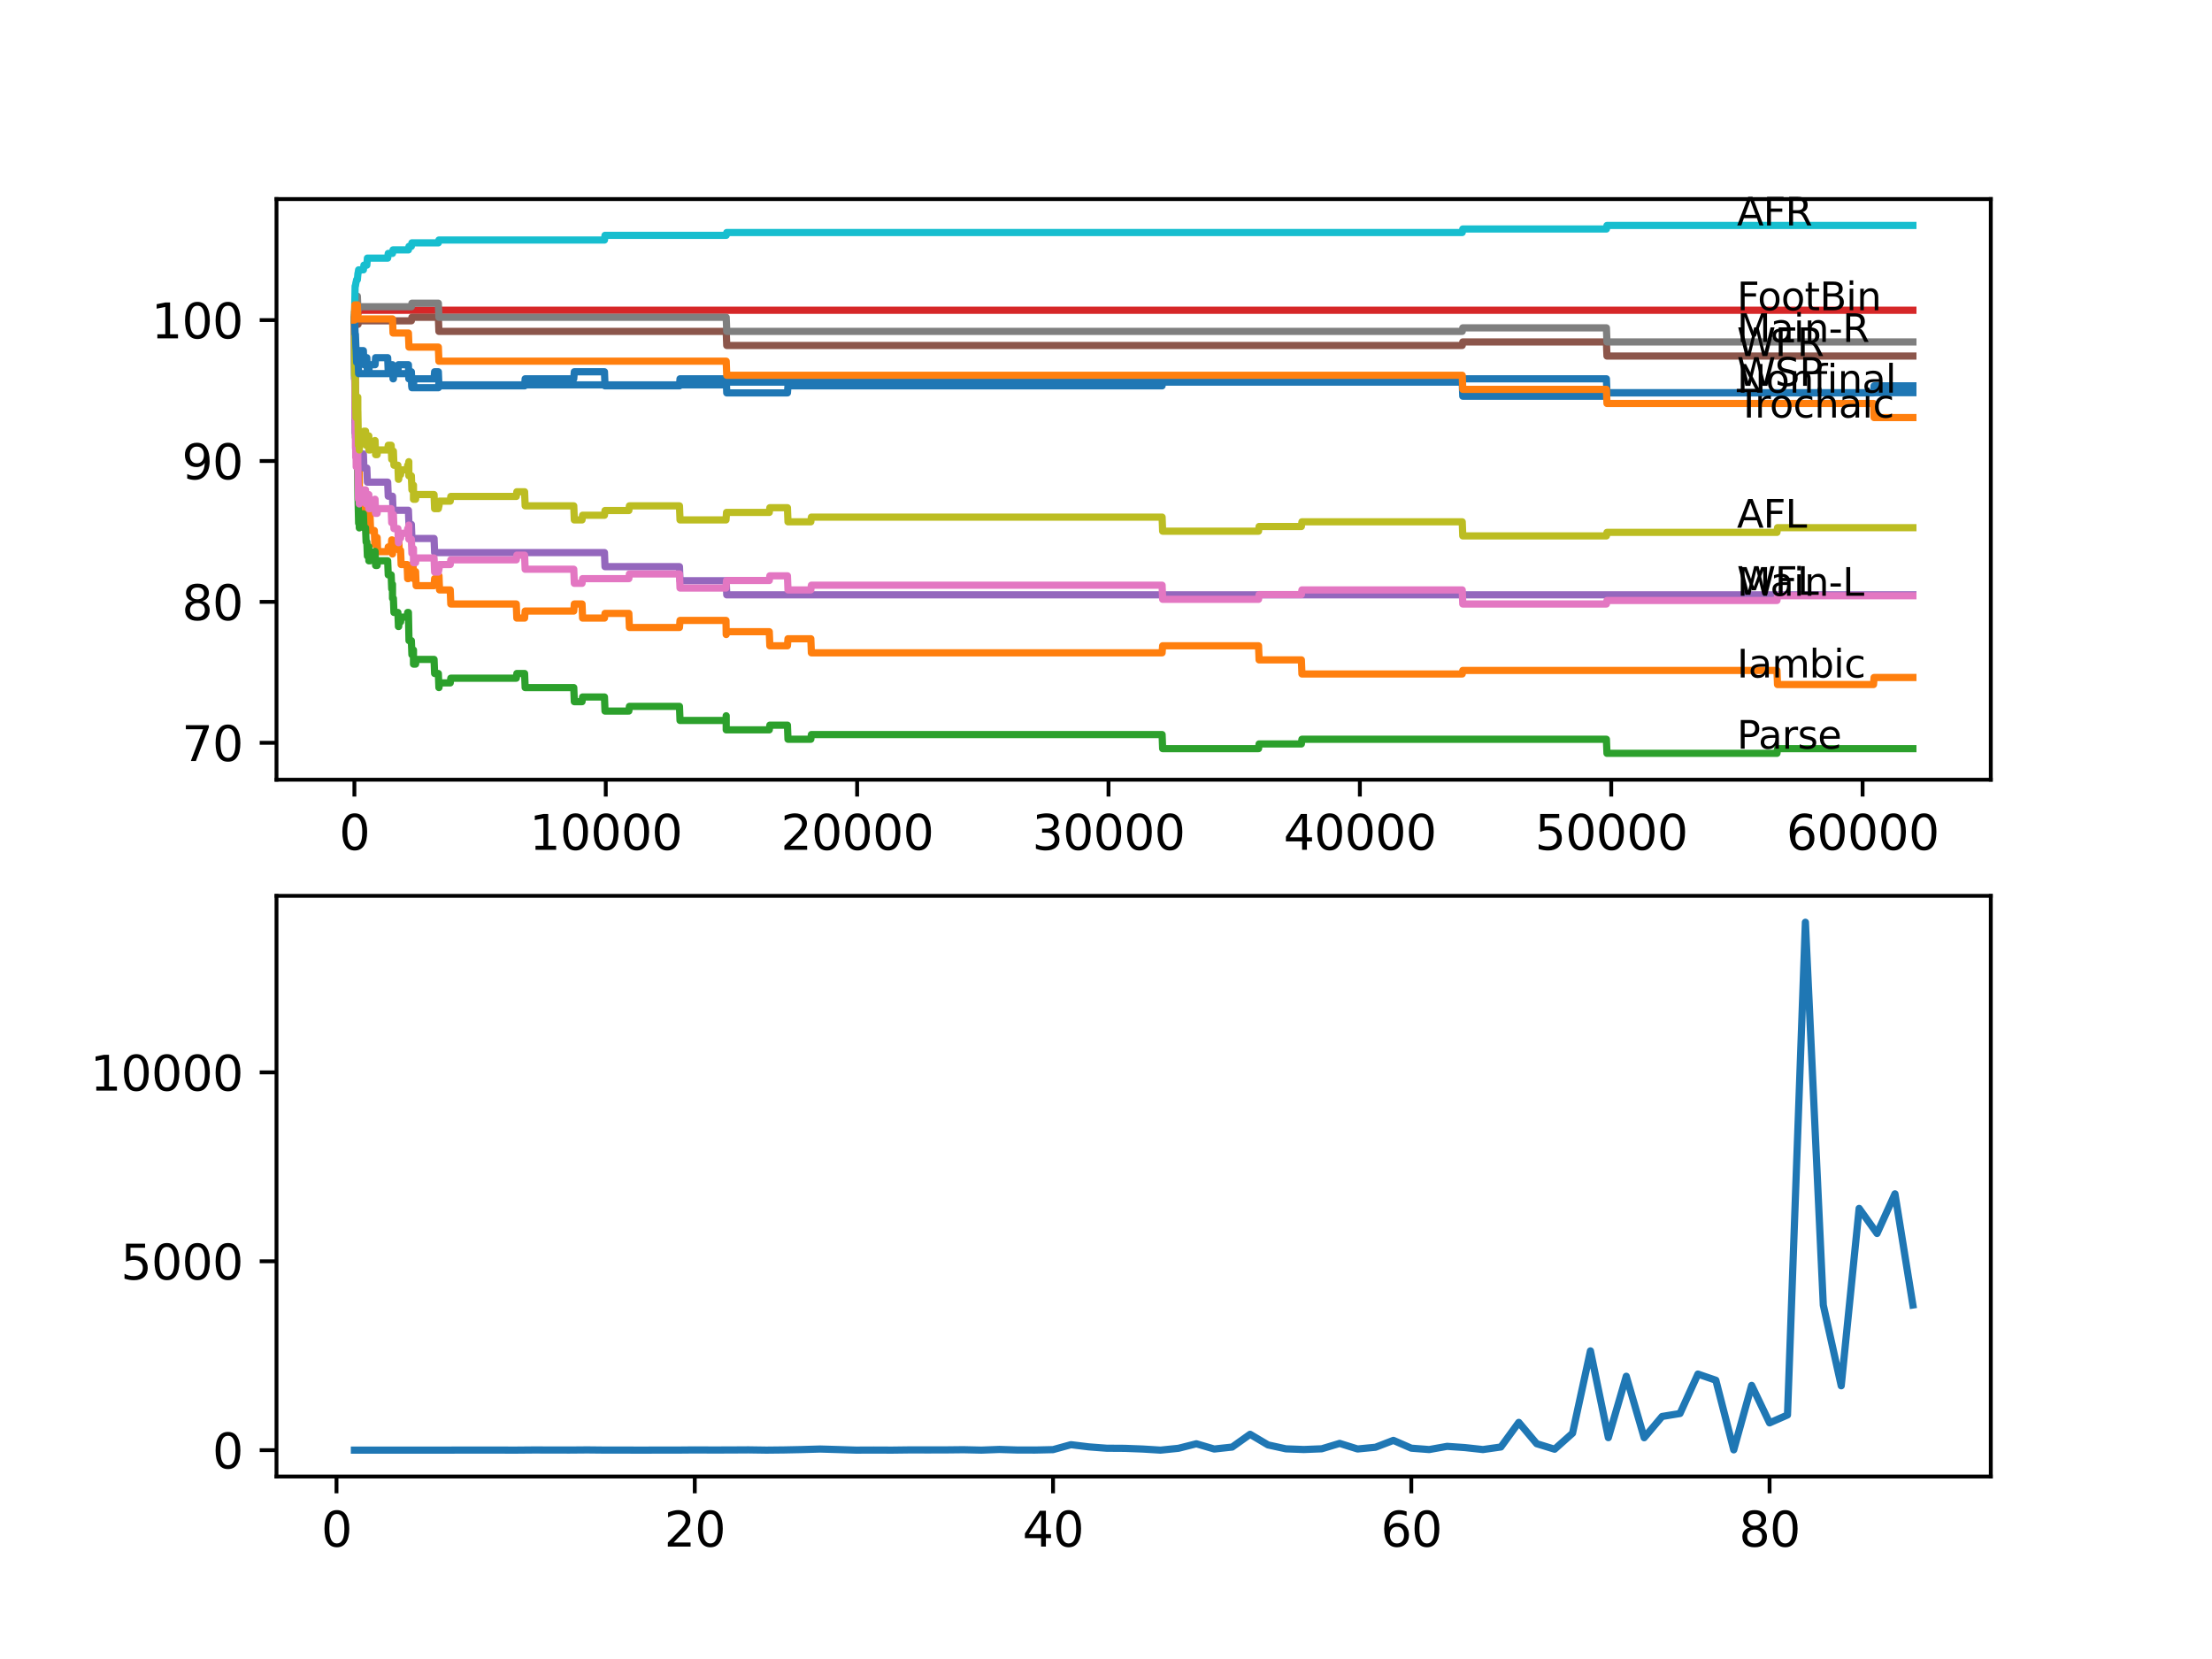 <?xml version="1.0" encoding="utf-8" standalone="no"?>
<!DOCTYPE svg PUBLIC "-//W3C//DTD SVG 1.1//EN"
  "http://www.w3.org/Graphics/SVG/1.1/DTD/svg11.dtd">
<svg xmlns:xlink="http://www.w3.org/1999/xlink" width="460.8pt" height="345.6pt" viewBox="0 0 460.8 345.6" xmlns="http://www.w3.org/2000/svg" version="1.1">
 <defs>
  <style type="text/css">*{stroke-linejoin: round; stroke-linecap: butt}</style>
 </defs>
 <g id="figure_1">
  <g id="patch_1">
   <path d="M 0 345.6 
L 460.8 345.6 
L 460.8 0 
L 0 0 
z
" style="fill: #ffffff"/>
  </g>
  <g id="axes_1">
   <g id="patch_2">
    <path d="M 57.6 162.432 
L 414.72 162.432 
L 414.72 41.472 
L 57.6 41.472 
z
" style="fill: #ffffff"/>
   </g>
   <g id="matplotlib.axis_1">
    <g id="xtick_1">
     <g id="line2d_1">
      <defs>
       <path id="m20e27824f5" d="M 0 0 
L 0 3.5 
" style="stroke: #000000; stroke-width: 0.8"/>
      </defs>
      <g>
       <use xlink:href="#m20e27824f5" x="73.827" y="162.432" style="stroke: #000000; stroke-width: 0.8"/>
      </g>
     </g>
     <g id="text_1">
      <!-- 0 -->
      <g transform="translate(70.646 177.03)scale(0.1 -0.1)">
       <defs>
        <path id="DejaVuSans-30" d="M 2034 4250 
Q 1547 4250 1301 3770 
Q 1056 3291 1056 2328 
Q 1056 1369 1301 889 
Q 1547 409 2034 409 
Q 2525 409 2770 889 
Q 3016 1369 3016 2328 
Q 3016 3291 2770 3770 
Q 2525 4250 2034 4250 
z
M 2034 4750 
Q 2819 4750 3233 4129 
Q 3647 3509 3647 2328 
Q 3647 1150 3233 529 
Q 2819 -91 2034 -91 
Q 1250 -91 836 529 
Q 422 1150 422 2328 
Q 422 3509 836 4129 
Q 1250 4750 2034 4750 
z
" transform="scale(0.016)"/>
       </defs>
       <use xlink:href="#DejaVuSans-30"/>
      </g>
     </g>
    </g>
    <g id="xtick_2">
     <g id="line2d_2">
      <g>
       <use xlink:href="#m20e27824f5" x="126.192" y="162.432" style="stroke: #000000; stroke-width: 0.8"/>
      </g>
     </g>
     <g id="text_2">
      <!-- 10000 -->
      <g transform="translate(110.286 177.03)scale(0.1 -0.1)">
       <defs>
        <path id="DejaVuSans-31" d="M 794 531 
L 1825 531 
L 1825 4091 
L 703 3866 
L 703 4441 
L 1819 4666 
L 2450 4666 
L 2450 531 
L 3481 531 
L 3481 0 
L 794 0 
L 794 531 
z
" transform="scale(0.016)"/>
       </defs>
       <use xlink:href="#DejaVuSans-31"/>
       <use xlink:href="#DejaVuSans-30" x="63.623"/>
       <use xlink:href="#DejaVuSans-30" x="127.246"/>
       <use xlink:href="#DejaVuSans-30" x="190.869"/>
       <use xlink:href="#DejaVuSans-30" x="254.492"/>
      </g>
     </g>
    </g>
    <g id="xtick_3">
     <g id="line2d_3">
      <g>
       <use xlink:href="#m20e27824f5" x="178.556" y="162.432" style="stroke: #000000; stroke-width: 0.8"/>
      </g>
     </g>
     <g id="text_3">
      <!-- 20000 -->
      <g transform="translate(162.65 177.03)scale(0.1 -0.1)">
       <defs>
        <path id="DejaVuSans-32" d="M 1228 531 
L 3431 531 
L 3431 0 
L 469 0 
L 469 531 
Q 828 903 1448 1529 
Q 2069 2156 2228 2338 
Q 2531 2678 2651 2914 
Q 2772 3150 2772 3378 
Q 2772 3750 2511 3984 
Q 2250 4219 1831 4219 
Q 1534 4219 1204 4116 
Q 875 4013 500 3803 
L 500 4441 
Q 881 4594 1212 4672 
Q 1544 4750 1819 4750 
Q 2544 4750 2975 4387 
Q 3406 4025 3406 3419 
Q 3406 3131 3298 2873 
Q 3191 2616 2906 2266 
Q 2828 2175 2409 1742 
Q 1991 1309 1228 531 
z
" transform="scale(0.016)"/>
       </defs>
       <use xlink:href="#DejaVuSans-32"/>
       <use xlink:href="#DejaVuSans-30" x="63.623"/>
       <use xlink:href="#DejaVuSans-30" x="127.246"/>
       <use xlink:href="#DejaVuSans-30" x="190.869"/>
       <use xlink:href="#DejaVuSans-30" x="254.492"/>
      </g>
     </g>
    </g>
    <g id="xtick_4">
     <g id="line2d_4">
      <g>
       <use xlink:href="#m20e27824f5" x="230.921" y="162.432" style="stroke: #000000; stroke-width: 0.8"/>
      </g>
     </g>
     <g id="text_4">
      <!-- 30000 -->
      <g transform="translate(215.015 177.03)scale(0.1 -0.1)">
       <defs>
        <path id="DejaVuSans-33" d="M 2597 2516 
Q 3050 2419 3304 2112 
Q 3559 1806 3559 1356 
Q 3559 666 3084 287 
Q 2609 -91 1734 -91 
Q 1441 -91 1130 -33 
Q 819 25 488 141 
L 488 750 
Q 750 597 1062 519 
Q 1375 441 1716 441 
Q 2309 441 2620 675 
Q 2931 909 2931 1356 
Q 2931 1769 2642 2001 
Q 2353 2234 1838 2234 
L 1294 2234 
L 1294 2753 
L 1863 2753 
Q 2328 2753 2575 2939 
Q 2822 3125 2822 3475 
Q 2822 3834 2567 4026 
Q 2313 4219 1838 4219 
Q 1578 4219 1281 4162 
Q 984 4106 628 3988 
L 628 4550 
Q 988 4650 1302 4700 
Q 1616 4750 1894 4750 
Q 2613 4750 3031 4423 
Q 3450 4097 3450 3541 
Q 3450 3153 3228 2886 
Q 3006 2619 2597 2516 
z
" transform="scale(0.016)"/>
       </defs>
       <use xlink:href="#DejaVuSans-33"/>
       <use xlink:href="#DejaVuSans-30" x="63.623"/>
       <use xlink:href="#DejaVuSans-30" x="127.246"/>
       <use xlink:href="#DejaVuSans-30" x="190.869"/>
       <use xlink:href="#DejaVuSans-30" x="254.492"/>
      </g>
     </g>
    </g>
    <g id="xtick_5">
     <g id="line2d_5">
      <g>
       <use xlink:href="#m20e27824f5" x="283.285" y="162.432" style="stroke: #000000; stroke-width: 0.8"/>
      </g>
     </g>
     <g id="text_5">
      <!-- 40000 -->
      <g transform="translate(267.379 177.03)scale(0.1 -0.1)">
       <defs>
        <path id="DejaVuSans-34" d="M 2419 4116 
L 825 1625 
L 2419 1625 
L 2419 4116 
z
M 2253 4666 
L 3047 4666 
L 3047 1625 
L 3713 1625 
L 3713 1100 
L 3047 1100 
L 3047 0 
L 2419 0 
L 2419 1100 
L 313 1100 
L 313 1709 
L 2253 4666 
z
" transform="scale(0.016)"/>
       </defs>
       <use xlink:href="#DejaVuSans-34"/>
       <use xlink:href="#DejaVuSans-30" x="63.623"/>
       <use xlink:href="#DejaVuSans-30" x="127.246"/>
       <use xlink:href="#DejaVuSans-30" x="190.869"/>
       <use xlink:href="#DejaVuSans-30" x="254.492"/>
      </g>
     </g>
    </g>
    <g id="xtick_6">
     <g id="line2d_6">
      <g>
       <use xlink:href="#m20e27824f5" x="335.65" y="162.432" style="stroke: #000000; stroke-width: 0.8"/>
      </g>
     </g>
     <g id="text_6">
      <!-- 50000 -->
      <g transform="translate(319.744 177.03)scale(0.1 -0.1)">
       <defs>
        <path id="DejaVuSans-35" d="M 691 4666 
L 3169 4666 
L 3169 4134 
L 1269 4134 
L 1269 2991 
Q 1406 3038 1543 3061 
Q 1681 3084 1819 3084 
Q 2600 3084 3056 2656 
Q 3513 2228 3513 1497 
Q 3513 744 3044 326 
Q 2575 -91 1722 -91 
Q 1428 -91 1123 -41 
Q 819 9 494 109 
L 494 744 
Q 775 591 1075 516 
Q 1375 441 1709 441 
Q 2250 441 2565 725 
Q 2881 1009 2881 1497 
Q 2881 1984 2565 2268 
Q 2250 2553 1709 2553 
Q 1456 2553 1204 2497 
Q 953 2441 691 2322 
L 691 4666 
z
" transform="scale(0.016)"/>
       </defs>
       <use xlink:href="#DejaVuSans-35"/>
       <use xlink:href="#DejaVuSans-30" x="63.623"/>
       <use xlink:href="#DejaVuSans-30" x="127.246"/>
       <use xlink:href="#DejaVuSans-30" x="190.869"/>
       <use xlink:href="#DejaVuSans-30" x="254.492"/>
      </g>
     </g>
    </g>
    <g id="xtick_7">
     <g id="line2d_7">
      <g>
       <use xlink:href="#m20e27824f5" x="388.014" y="162.432" style="stroke: #000000; stroke-width: 0.8"/>
      </g>
     </g>
     <g id="text_7">
      <!-- 60000 -->
      <g transform="translate(372.108 177.03)scale(0.1 -0.1)">
       <defs>
        <path id="DejaVuSans-36" d="M 2113 2584 
Q 1688 2584 1439 2293 
Q 1191 2003 1191 1497 
Q 1191 994 1439 701 
Q 1688 409 2113 409 
Q 2538 409 2786 701 
Q 3034 994 3034 1497 
Q 3034 2003 2786 2293 
Q 2538 2584 2113 2584 
z
M 3366 4563 
L 3366 3988 
Q 3128 4100 2886 4159 
Q 2644 4219 2406 4219 
Q 1781 4219 1451 3797 
Q 1122 3375 1075 2522 
Q 1259 2794 1537 2939 
Q 1816 3084 2150 3084 
Q 2853 3084 3261 2657 
Q 3669 2231 3669 1497 
Q 3669 778 3244 343 
Q 2819 -91 2113 -91 
Q 1303 -91 875 529 
Q 447 1150 447 2328 
Q 447 3434 972 4092 
Q 1497 4750 2381 4750 
Q 2619 4750 2861 4703 
Q 3103 4656 3366 4563 
z
" transform="scale(0.016)"/>
       </defs>
       <use xlink:href="#DejaVuSans-36"/>
       <use xlink:href="#DejaVuSans-30" x="63.623"/>
       <use xlink:href="#DejaVuSans-30" x="127.246"/>
       <use xlink:href="#DejaVuSans-30" x="190.869"/>
       <use xlink:href="#DejaVuSans-30" x="254.492"/>
      </g>
     </g>
    </g>
   </g>
   <g id="matplotlib.axis_2">
    <g id="ytick_1">
     <g id="line2d_8">
      <defs>
       <path id="m1032f6564e" d="M 0 0 
L -3.5 0 
" style="stroke: #000000; stroke-width: 0.8"/>
      </defs>
      <g>
       <use xlink:href="#m1032f6564e" x="57.6" y="154.733" style="stroke: #000000; stroke-width: 0.8"/>
      </g>
     </g>
     <g id="text_8">
      <!-- 70 -->
      <g transform="translate(37.875 158.532)scale(0.1 -0.1)">
       <defs>
        <path id="DejaVuSans-37" d="M 525 4666 
L 3525 4666 
L 3525 4397 
L 1831 0 
L 1172 0 
L 2766 4134 
L 525 4134 
L 525 4666 
z
" transform="scale(0.016)"/>
       </defs>
       <use xlink:href="#DejaVuSans-37"/>
       <use xlink:href="#DejaVuSans-30" x="63.623"/>
      </g>
     </g>
    </g>
    <g id="ytick_2">
     <g id="line2d_9">
      <g>
       <use xlink:href="#m1032f6564e" x="57.6" y="125.383" style="stroke: #000000; stroke-width: 0.8"/>
      </g>
     </g>
     <g id="text_9">
      <!-- 80 -->
      <g transform="translate(37.875 129.182)scale(0.1 -0.1)">
       <defs>
        <path id="DejaVuSans-38" d="M 2034 2216 
Q 1584 2216 1326 1975 
Q 1069 1734 1069 1313 
Q 1069 891 1326 650 
Q 1584 409 2034 409 
Q 2484 409 2743 651 
Q 3003 894 3003 1313 
Q 3003 1734 2745 1975 
Q 2488 2216 2034 2216 
z
M 1403 2484 
Q 997 2584 770 2862 
Q 544 3141 544 3541 
Q 544 4100 942 4425 
Q 1341 4750 2034 4750 
Q 2731 4750 3128 4425 
Q 3525 4100 3525 3541 
Q 3525 3141 3298 2862 
Q 3072 2584 2669 2484 
Q 3125 2378 3379 2068 
Q 3634 1759 3634 1313 
Q 3634 634 3220 271 
Q 2806 -91 2034 -91 
Q 1263 -91 848 271 
Q 434 634 434 1313 
Q 434 1759 690 2068 
Q 947 2378 1403 2484 
z
M 1172 3481 
Q 1172 3119 1398 2916 
Q 1625 2713 2034 2713 
Q 2441 2713 2670 2916 
Q 2900 3119 2900 3481 
Q 2900 3844 2670 4047 
Q 2441 4250 2034 4250 
Q 1625 4250 1398 4047 
Q 1172 3844 1172 3481 
z
" transform="scale(0.016)"/>
       </defs>
       <use xlink:href="#DejaVuSans-38"/>
       <use xlink:href="#DejaVuSans-30" x="63.623"/>
      </g>
     </g>
    </g>
    <g id="ytick_3">
     <g id="line2d_10">
      <g>
       <use xlink:href="#m1032f6564e" x="57.6" y="96.033" style="stroke: #000000; stroke-width: 0.8"/>
      </g>
     </g>
     <g id="text_10">
      <!-- 90 -->
      <g transform="translate(37.875 99.832)scale(0.1 -0.1)">
       <defs>
        <path id="DejaVuSans-39" d="M 703 97 
L 703 672 
Q 941 559 1184 500 
Q 1428 441 1663 441 
Q 2288 441 2617 861 
Q 2947 1281 2994 2138 
Q 2813 1869 2534 1725 
Q 2256 1581 1919 1581 
Q 1219 1581 811 2004 
Q 403 2428 403 3163 
Q 403 3881 828 4315 
Q 1253 4750 1959 4750 
Q 2769 4750 3195 4129 
Q 3622 3509 3622 2328 
Q 3622 1225 3098 567 
Q 2575 -91 1691 -91 
Q 1453 -91 1209 -44 
Q 966 3 703 97 
z
M 1959 2075 
Q 2384 2075 2632 2365 
Q 2881 2656 2881 3163 
Q 2881 3666 2632 3958 
Q 2384 4250 1959 4250 
Q 1534 4250 1286 3958 
Q 1038 3666 1038 3163 
Q 1038 2656 1286 2365 
Q 1534 2075 1959 2075 
z
" transform="scale(0.016)"/>
       </defs>
       <use xlink:href="#DejaVuSans-39"/>
       <use xlink:href="#DejaVuSans-30" x="63.623"/>
      </g>
     </g>
    </g>
    <g id="ytick_4">
     <g id="line2d_11">
      <g>
       <use xlink:href="#m1032f6564e" x="57.6" y="66.683" style="stroke: #000000; stroke-width: 0.8"/>
      </g>
     </g>
     <g id="text_11">
      <!-- 100 -->
      <g transform="translate(31.512 70.483)scale(0.1 -0.1)">
       <use xlink:href="#DejaVuSans-31"/>
       <use xlink:href="#DejaVuSans-30" x="63.623"/>
       <use xlink:href="#DejaVuSans-30" x="127.246"/>
      </g>
     </g>
    </g>
   </g>
   <g id="line2d_12">
    <path d="M 73.833 66.683 
L 73.838 65.705 
L 73.869 78.912 
L 73.875 78.912 
L 73.885 78.912 
L 73.927 76.711 
L 73.932 79.646 
L 74 78.179 
L 74.021 78.179 
L 74.147 73.043 
L 74.445 73.043 
L 74.561 75.977 
L 74.66 75.977 
L 74.775 74.51 
L 74.828 74.51 
L 74.943 73.043 
L 75.697 73.043 
L 75.812 75.977 
L 76.152 75.977 
L 76.268 74.51 
L 76.42 74.51 
L 76.535 77.445 
L 76.833 77.445 
L 76.948 75.977 
L 78.132 75.977 
L 78.247 74.51 
L 80.761 74.51 
L 80.876 77.445 
L 81.488 77.445 
L 81.604 75.977 
L 81.761 75.977 
L 81.876 78.912 
L 81.949 78.912 
L 82.064 77.445 
L 82.887 77.445 
L 83.002 75.977 
L 85.081 75.977 
L 85.164 78.912 
L 85.191 77.445 
L 85.693 77.445 
L 85.808 80.38 
L 86.133 80.38 
L 86.248 78.912 
L 90.422 78.912 
L 90.537 77.445 
L 91.317 77.445 
L 91.432 80.38 
L 109.283 80.38 
L 109.399 78.912 
L 119.526 78.912 
L 119.641 77.445 
L 125.92 77.445 
L 126.035 80.38 
L 141.545 80.38 
L 141.66 78.912 
L 151.28 78.912 
L 151.395 81.847 
L 164.036 81.847 
L 164.151 80.38 
L 242.085 80.38 
L 242.2 78.912 
L 334.644 78.912 
L 334.76 81.847 
L 390.292 81.847 
L 390.407 80.38 
L 398.487 80.38 
L 398.487 80.38 
" clip-path="url(#p2e5d471f9e)" style="fill: none; stroke: #1f77b4; stroke-width: 1.5; stroke-linecap: square"/>
   </g>
   <g id="line2d_13">
    <path d="M 73.833 66.683 
L 73.848 64.971 
L 73.901 71.575 
L 74.021 81.114 
L 74.026 79.646 
L 74.084 84.049 
L 74.126 82.581 
L 74.252 90.799 
L 74.288 90.799 
L 74.403 93.734 
L 74.445 93.734 
L 74.529 93.147 
L 74.534 96.082 
L 74.545 94.615 
L 74.55 94.615 
L 74.623 92.413 
L 74.629 95.348 
L 74.655 95.348 
L 74.66 95.348 
L 74.723 93.881 
L 74.733 99.751 
L 74.754 99.751 
L 74.828 99.751 
L 74.849 98.283 
L 74.87 104.153 
L 74.922 104.153 
L 74.938 104.153 
L 75.053 107.088 
L 75.697 107.088 
L 75.812 106.11 
L 76.152 106.11 
L 76.268 104.642 
L 76.42 104.642 
L 76.535 103.175 
L 76.671 103.175 
L 76.786 106.11 
L 76.828 106.11 
L 76.833 109.045 
L 76.938 107.577 
L 77.09 107.577 
L 77.205 110.512 
L 77.975 110.512 
L 78.09 113.447 
L 78.132 113.447 
L 78.247 111.98 
L 78.561 111.98 
L 78.676 114.915 
L 80.761 114.915 
L 80.876 113.936 
L 81.488 113.936 
L 81.604 112.469 
L 81.672 112.469 
L 81.761 115.404 
L 81.782 114.67 
L 81.949 114.67 
L 82.064 113.203 
L 82.887 113.203 
L 83.002 111.735 
L 83.049 111.735 
L 83.164 114.67 
L 83.452 114.67 
L 83.567 117.605 
L 84.808 117.605 
L 84.924 120.54 
L 85.081 120.54 
L 85.206 118.339 
L 85.693 118.339 
L 85.808 117.605 
L 86.049 117.605 
L 86.133 120.54 
L 86.159 119.073 
L 86.573 119.073 
L 86.688 122.008 
L 90.422 122.008 
L 90.537 120.54 
L 91.317 120.54 
L 91.432 119.953 
L 91.448 119.953 
L 91.563 122.888 
L 93.794 122.888 
L 93.909 125.823 
L 107.55 125.823 
L 107.665 128.758 
L 109.283 128.758 
L 109.399 127.291 
L 119.526 127.291 
L 119.641 125.823 
L 121.249 125.823 
L 121.364 128.758 
L 125.92 128.758 
L 126.035 127.78 
L 130.999 127.78 
L 131.114 130.715 
L 141.545 130.715 
L 141.66 129.247 
L 151.238 129.247 
L 151.28 132.182 
L 151.353 131.595 
L 160.255 131.595 
L 160.37 134.53 
L 164.036 134.53 
L 164.151 133.063 
L 168.911 133.063 
L 169.026 135.998 
L 242.085 135.998 
L 242.2 134.53 
L 262.177 134.53 
L 262.292 137.465 
L 271.1 137.465 
L 271.215 140.4 
L 304.608 140.4 
L 304.723 139.666 
L 370.174 139.666 
L 370.289 142.601 
L 390.292 142.601 
L 390.407 141.134 
L 398.487 141.134 
L 398.487 141.134 
" clip-path="url(#p2e5d471f9e)" style="fill: none; stroke: #ff7f0e; stroke-width: 1.5; stroke-linecap: square"/>
   </g>
   <g id="line2d_14">
    <path d="M 73.833 66.683 
L 73.979 87.962 
L 74 87.962 
L 74.021 86.25 
L 74.053 91.142 
L 74.095 90.163 
L 74.1 90.163 
L 74.205 95.055 
L 74.215 94.076 
L 74.288 94.076 
L 74.403 93.098 
L 74.445 93.098 
L 74.571 104.104 
L 74.592 104.104 
L 74.707 108.996 
L 74.723 108.996 
L 74.828 107.039 
L 74.849 109.974 
L 74.938 108.018 
L 75.053 107.039 
L 75.697 107.039 
L 75.812 109.974 
L 76.152 109.974 
L 76.268 112.909 
L 76.42 112.909 
L 76.535 115.844 
L 76.671 115.844 
L 76.786 114.866 
L 76.828 114.866 
L 76.833 113.888 
L 76.838 116.823 
L 76.927 116.823 
L 77.09 116.823 
L 77.205 115.844 
L 77.975 115.844 
L 78.09 114.866 
L 78.132 114.866 
L 78.247 117.801 
L 78.561 117.801 
L 78.676 116.823 
L 80.761 116.823 
L 80.876 119.757 
L 81.488 119.757 
L 81.604 122.692 
L 81.672 122.692 
L 81.761 121.714 
L 81.766 124.649 
L 81.771 124.649 
L 81.949 124.649 
L 82.064 127.584 
L 82.887 127.584 
L 83.002 130.519 
L 83.049 130.519 
L 83.164 129.541 
L 83.452 129.541 
L 83.567 128.562 
L 84.808 128.562 
L 84.924 127.584 
L 85.081 127.584 
L 85.201 133.454 
L 85.693 133.454 
L 85.808 136.389 
L 86.049 136.389 
L 86.133 135.411 
L 86.138 138.346 
L 86.149 138.346 
L 86.573 138.346 
L 86.688 137.367 
L 90.422 137.367 
L 90.537 140.302 
L 91.317 140.302 
L 91.432 143.237 
L 91.448 143.237 
L 91.563 142.259 
L 93.794 142.259 
L 93.909 141.281 
L 107.55 141.281 
L 107.665 140.302 
L 109.283 140.302 
L 109.399 143.237 
L 119.526 143.237 
L 119.641 146.172 
L 121.249 146.172 
L 121.364 145.194 
L 125.92 145.194 
L 126.035 148.129 
L 130.999 148.129 
L 131.114 147.151 
L 141.545 147.151 
L 141.66 150.086 
L 151.238 150.086 
L 151.28 149.107 
L 151.285 152.042 
L 151.337 152.042 
L 160.255 152.042 
L 160.37 151.064 
L 164.036 151.064 
L 164.151 153.999 
L 168.911 153.999 
L 169.026 153.021 
L 242.085 153.021 
L 242.2 155.955 
L 262.177 155.955 
L 262.292 154.977 
L 271.1 154.977 
L 271.215 153.999 
L 334.644 153.999 
L 334.76 156.934 
L 370.174 156.934 
L 370.289 155.955 
L 398.487 155.955 
L 398.487 155.955 
" clip-path="url(#p2e5d471f9e)" style="fill: none; stroke: #2ca02c; stroke-width: 1.5; stroke-linecap: square"/>
   </g>
   <g id="line2d_15">
    <path d="M 73.833 66.683 
L 73.843 66.683 
L 73.848 69.618 
L 73.948 66.683 
L 74.063 65.95 
L 74.173 65.95 
L 74.288 65.363 
L 74.555 65.363 
L 74.671 64.629 
L 398.487 64.629 
L 398.487 64.629 
" clip-path="url(#p2e5d471f9e)" style="fill: none; stroke: #d62728; stroke-width: 1.5; stroke-linecap: square"/>
   </g>
   <g id="line2d_16">
    <path d="M 73.833 66.683 
L 73.985 90.163 
L 74.011 90.163 
L 74.126 89.429 
L 74.445 89.429 
L 74.561 94.566 
L 75.697 94.566 
L 75.812 97.501 
L 76.42 97.501 
L 76.535 100.436 
L 80.761 100.436 
L 80.876 103.371 
L 81.761 103.371 
L 81.876 106.306 
L 85.081 106.306 
L 85.196 109.241 
L 85.693 109.241 
L 85.808 112.175 
L 90.422 112.175 
L 90.537 115.11 
L 125.92 115.11 
L 126.035 118.045 
L 141.545 118.045 
L 141.66 120.98 
L 151.28 120.98 
L 151.395 123.915 
L 398.487 123.915 
L 398.487 123.915 
" clip-path="url(#p2e5d471f9e)" style="fill: none; stroke: #9467bd; stroke-width: 1.5; stroke-linecap: square"/>
   </g>
   <g id="line2d_17">
    <path d="M 73.833 66.683 
L 73.864 66.683 
L 73.979 65.95 
L 74.037 65.95 
L 74.152 65.216 
L 74.173 65.216 
L 74.288 64.629 
L 74.445 64.629 
L 74.561 67.564 
L 74.592 67.564 
L 74.707 66.83 
L 85.693 66.83 
L 85.808 66.096 
L 91.317 66.096 
L 91.432 69.031 
L 151.28 69.031 
L 151.395 71.966 
L 304.608 71.966 
L 304.723 71.233 
L 334.644 71.233 
L 334.76 74.168 
L 398.487 74.168 
L 398.487 74.168 
" clip-path="url(#p2e5d471f9e)" style="fill: none; stroke: #8c564b; stroke-width: 1.5; stroke-linecap: square"/>
   </g>
   <g id="line2d_18">
    <path d="M 73.833 66.683 
L 73.979 87.228 
L 74 87.228 
L 74.021 85.516 
L 74.053 93.343 
L 74.074 93.343 
L 74.079 93.343 
L 74.1 92.364 
L 74.105 95.299 
L 74.173 94.321 
L 74.205 97.256 
L 74.283 96.278 
L 74.288 96.278 
L 74.403 95.299 
L 74.445 95.299 
L 74.534 93.979 
L 74.54 96.914 
L 74.55 96.914 
L 74.671 104.006 
L 74.723 104.006 
L 74.828 102.05 
L 74.849 104.985 
L 74.938 103.028 
L 75.053 102.05 
L 76.152 102.05 
L 76.268 104.985 
L 76.671 104.985 
L 76.786 104.006 
L 76.828 104.006 
L 76.833 103.028 
L 76.838 105.963 
L 76.927 105.963 
L 77.09 105.963 
L 77.205 104.985 
L 77.975 104.985 
L 78.09 104.006 
L 78.132 104.006 
L 78.247 106.941 
L 78.561 106.941 
L 78.676 105.963 
L 81.488 105.963 
L 81.604 108.898 
L 81.672 108.898 
L 81.787 107.186 
L 81.949 107.186 
L 82.064 110.121 
L 82.887 110.121 
L 83.002 113.056 
L 83.049 113.056 
L 83.164 112.078 
L 83.452 112.078 
L 83.567 111.099 
L 84.808 111.099 
L 84.924 110.121 
L 85.081 110.121 
L 85.164 109.387 
L 85.17 112.322 
L 85.175 112.322 
L 85.693 112.322 
L 85.808 115.257 
L 86.049 115.257 
L 86.133 114.279 
L 86.138 117.214 
L 86.149 117.214 
L 86.573 117.214 
L 86.688 116.236 
L 90.422 116.236 
L 90.537 119.171 
L 91.317 119.171 
L 91.432 118.584 
L 91.448 118.584 
L 91.563 117.605 
L 93.794 117.605 
L 93.909 116.627 
L 107.55 116.627 
L 107.665 115.649 
L 109.283 115.649 
L 109.399 118.584 
L 119.526 118.584 
L 119.641 121.518 
L 121.249 121.518 
L 121.364 120.54 
L 130.999 120.54 
L 131.114 119.562 
L 141.545 119.562 
L 141.66 122.497 
L 151.238 122.497 
L 151.353 120.931 
L 160.255 120.931 
L 160.37 119.953 
L 164.036 119.953 
L 164.151 122.888 
L 168.911 122.888 
L 169.026 121.91 
L 242.085 121.91 
L 242.2 124.845 
L 262.177 124.845 
L 262.292 123.866 
L 271.1 123.866 
L 271.215 122.888 
L 304.608 122.888 
L 304.723 125.823 
L 334.644 125.823 
L 334.76 125.089 
L 370.174 125.089 
L 370.289 124.111 
L 398.487 124.111 
L 398.487 124.111 
" clip-path="url(#p2e5d471f9e)" style="fill: none; stroke: #e377c2; stroke-width: 1.5; stroke-linecap: square"/>
   </g>
   <g id="line2d_19">
    <path d="M 73.833 66.683 
L 73.838 66.683 
L 73.974 63.015 
L 74.037 63.015 
L 74.152 62.281 
L 74.173 62.281 
L 74.288 61.694 
L 74.445 61.694 
L 74.561 64.629 
L 74.592 64.629 
L 74.707 63.895 
L 85.693 63.895 
L 85.808 63.161 
L 91.317 63.161 
L 91.432 66.096 
L 151.28 66.096 
L 151.395 69.031 
L 304.608 69.031 
L 304.723 68.298 
L 334.644 68.298 
L 334.76 71.233 
L 398.487 71.233 
L 398.487 71.233 
" clip-path="url(#p2e5d471f9e)" style="fill: none; stroke: #7f7f7f; stroke-width: 1.5; stroke-linecap: square"/>
   </g>
   <g id="line2d_20">
    <path d="M 73.833 66.683 
L 73.896 78.179 
L 73.958 75.977 
L 73.964 75.977 
L 74.079 85.027 
L 74.084 84.049 
L 74.1 84.049 
L 74.168 86.984 
L 74.21 85.027 
L 74.288 85.027 
L 74.403 84.049 
L 74.445 84.049 
L 74.534 82.728 
L 74.54 85.663 
L 74.55 85.663 
L 74.671 92.756 
L 74.723 92.756 
L 74.828 90.799 
L 74.849 93.734 
L 74.938 91.777 
L 75.053 90.799 
L 75.697 90.799 
L 75.812 89.821 
L 76.152 89.821 
L 76.268 92.756 
L 76.671 92.756 
L 76.786 91.777 
L 76.828 91.777 
L 76.833 90.799 
L 76.838 93.734 
L 76.927 93.734 
L 77.09 93.734 
L 77.205 92.756 
L 77.975 92.756 
L 78.09 91.777 
L 78.132 91.777 
L 78.247 94.712 
L 78.561 94.712 
L 78.676 93.734 
L 80.761 93.734 
L 80.876 92.756 
L 81.488 92.756 
L 81.604 95.691 
L 81.672 95.691 
L 81.787 93.979 
L 81.949 93.979 
L 82.064 96.914 
L 82.887 96.914 
L 83.002 99.849 
L 83.049 99.849 
L 83.164 98.87 
L 83.452 98.87 
L 83.567 97.892 
L 84.808 97.892 
L 84.924 96.914 
L 85.081 96.914 
L 85.164 96.18 
L 85.17 99.115 
L 85.175 99.115 
L 85.693 99.115 
L 85.808 102.05 
L 86.049 102.05 
L 86.133 101.072 
L 86.138 104.006 
L 86.149 104.006 
L 86.573 104.006 
L 86.688 103.028 
L 90.422 103.028 
L 90.537 105.963 
L 91.317 105.963 
L 91.432 105.376 
L 91.448 105.376 
L 91.563 104.398 
L 93.794 104.398 
L 93.909 103.419 
L 107.55 103.419 
L 107.665 102.441 
L 109.283 102.441 
L 109.399 105.376 
L 119.526 105.376 
L 119.641 108.311 
L 121.249 108.311 
L 121.364 107.333 
L 125.92 107.333 
L 126.035 106.354 
L 130.999 106.354 
L 131.114 105.376 
L 141.545 105.376 
L 141.66 108.311 
L 151.238 108.311 
L 151.353 106.746 
L 160.255 106.746 
L 160.37 105.767 
L 164.036 105.767 
L 164.151 108.702 
L 168.911 108.702 
L 169.026 107.724 
L 242.085 107.724 
L 242.2 110.659 
L 262.177 110.659 
L 262.292 109.681 
L 271.1 109.681 
L 271.215 108.702 
L 304.608 108.702 
L 304.723 111.637 
L 334.644 111.637 
L 334.76 110.904 
L 370.174 110.904 
L 370.289 109.925 
L 398.487 109.925 
L 398.487 109.925 
" clip-path="url(#p2e5d471f9e)" style="fill: none; stroke: #bcbd22; stroke-width: 1.5; stroke-linecap: square"/>
   </g>
   <g id="line2d_21">
    <path d="M 73.833 66.683 
L 73.979 59.591 
L 74.037 59.591 
L 74.152 58.857 
L 74.173 58.857 
L 74.288 58.27 
L 74.445 58.27 
L 74.566 56.949 
L 74.592 56.949 
L 74.707 56.215 
L 75.697 56.215 
L 75.812 55.237 
L 76.42 55.237 
L 76.535 53.77 
L 80.761 53.77 
L 80.876 52.791 
L 81.761 52.791 
L 81.876 52.057 
L 85.081 52.057 
L 85.196 51.324 
L 85.693 51.324 
L 85.808 50.59 
L 91.317 50.59 
L 91.432 50.003 
L 125.92 50.003 
L 126.035 49.025 
L 151.28 49.025 
L 151.395 48.438 
L 304.608 48.438 
L 304.723 47.704 
L 334.644 47.704 
L 334.76 46.97 
L 398.487 46.97 
L 398.487 46.97 
" clip-path="url(#p2e5d471f9e)" style="fill: none; stroke: #17becf; stroke-width: 1.5; stroke-linecap: square"/>
   </g>
   <g id="line2d_22">
    <path d="M 73.833 66.683 
L 73.864 66.683 
L 73.979 69.618 
L 74.037 69.618 
L 74.152 72.553 
L 74.173 72.553 
L 74.288 75.488 
L 74.445 75.488 
L 74.561 74.901 
L 74.592 74.901 
L 74.707 77.836 
L 85.693 77.836 
L 85.808 80.771 
L 91.317 80.771 
L 91.432 80.184 
L 151.28 80.184 
L 151.395 79.597 
L 304.608 79.597 
L 304.723 82.532 
L 334.644 82.532 
L 334.76 81.799 
L 398.487 81.799 
L 398.487 81.799 
" clip-path="url(#p2e5d471f9e)" style="fill: none; stroke: #1f77b4; stroke-width: 1.5; stroke-linecap: square"/>
   </g>
   <g id="line2d_23">
    <path d="M 73.833 66.683 
L 73.848 66.683 
L 73.927 63.504 
L 73.958 66.439 
L 74.126 66.439 
L 74.241 63.504 
L 74.445 63.504 
L 74.561 66.439 
L 81.761 66.439 
L 81.876 69.374 
L 85.081 69.374 
L 85.196 72.309 
L 91.317 72.309 
L 91.432 75.244 
L 151.28 75.244 
L 151.395 78.179 
L 304.608 78.179 
L 304.723 81.114 
L 334.644 81.114 
L 334.76 84.049 
L 390.292 84.049 
L 390.407 86.984 
L 398.487 86.984 
L 398.487 86.984 
" clip-path="url(#p2e5d471f9e)" style="fill: none; stroke: #ff7f0e; stroke-width: 1.5; stroke-linecap: square"/>
   </g>
   <g id="patch_3">
    <path d="M 57.6 162.432 
L 57.6 41.472 
" style="fill: none; stroke: #000000; stroke-width: 0.8; stroke-linejoin: miter; stroke-linecap: square"/>
   </g>
   <g id="patch_4">
    <path d="M 414.72 162.432 
L 414.72 41.472 
" style="fill: none; stroke: #000000; stroke-width: 0.8; stroke-linejoin: miter; stroke-linecap: square"/>
   </g>
   <g id="patch_5">
    <path d="M 57.6 162.432 
L 414.72 162.432 
" style="fill: none; stroke: #000000; stroke-width: 0.8; stroke-linejoin: miter; stroke-linecap: square"/>
   </g>
   <g id="patch_6">
    <path d="M 57.6 41.472 
L 414.72 41.472 
" style="fill: none; stroke: #000000; stroke-width: 0.8; stroke-linejoin: miter; stroke-linecap: square"/>
   </g>
   <g id="text_12">
    <!-- WSP -->
    <g transform="translate(361.832 80.38)scale(0.08 -0.08)">
     <defs>
      <path id="DejaVuSans-57" d="M 213 4666 
L 850 4666 
L 1831 722 
L 2809 4666 
L 3519 4666 
L 4500 722 
L 5478 4666 
L 6119 4666 
L 4947 0 
L 4153 0 
L 3169 4050 
L 2175 0 
L 1381 0 
L 213 4666 
z
" transform="scale(0.016)"/>
      <path id="DejaVuSans-53" d="M 3425 4513 
L 3425 3897 
Q 3066 4069 2747 4153 
Q 2428 4238 2131 4238 
Q 1616 4238 1336 4038 
Q 1056 3838 1056 3469 
Q 1056 3159 1242 3001 
Q 1428 2844 1947 2747 
L 2328 2669 
Q 3034 2534 3370 2195 
Q 3706 1856 3706 1288 
Q 3706 609 3251 259 
Q 2797 -91 1919 -91 
Q 1588 -91 1214 -16 
Q 841 59 441 206 
L 441 856 
Q 825 641 1194 531 
Q 1563 422 1919 422 
Q 2459 422 2753 634 
Q 3047 847 3047 1241 
Q 3047 1584 2836 1778 
Q 2625 1972 2144 2069 
L 1759 2144 
Q 1053 2284 737 2584 
Q 422 2884 422 3419 
Q 422 4038 858 4394 
Q 1294 4750 2059 4750 
Q 2388 4750 2728 4690 
Q 3069 4631 3425 4513 
z
" transform="scale(0.016)"/>
      <path id="DejaVuSans-50" d="M 1259 4147 
L 1259 2394 
L 2053 2394 
Q 2494 2394 2734 2622 
Q 2975 2850 2975 3272 
Q 2975 3691 2734 3919 
Q 2494 4147 2053 4147 
L 1259 4147 
z
M 628 4666 
L 2053 4666 
Q 2838 4666 3239 4311 
Q 3641 3956 3641 3272 
Q 3641 2581 3239 2228 
Q 2838 1875 2053 1875 
L 1259 1875 
L 1259 0 
L 628 0 
L 628 4666 
z
" transform="scale(0.016)"/>
     </defs>
     <use xlink:href="#DejaVuSans-57"/>
     <use xlink:href="#DejaVuSans-53" x="98.877"/>
     <use xlink:href="#DejaVuSans-50" x="162.354"/>
    </g>
   </g>
   <g id="text_13">
    <!-- Iambic -->
    <g transform="translate(361.832 141.134)scale(0.08 -0.08)">
     <defs>
      <path id="DejaVuSans-49" d="M 628 4666 
L 1259 4666 
L 1259 0 
L 628 0 
L 628 4666 
z
" transform="scale(0.016)"/>
      <path id="DejaVuSans-61" d="M 2194 1759 
Q 1497 1759 1228 1600 
Q 959 1441 959 1056 
Q 959 750 1161 570 
Q 1363 391 1709 391 
Q 2188 391 2477 730 
Q 2766 1069 2766 1631 
L 2766 1759 
L 2194 1759 
z
M 3341 1997 
L 3341 0 
L 2766 0 
L 2766 531 
Q 2569 213 2275 61 
Q 1981 -91 1556 -91 
Q 1019 -91 701 211 
Q 384 513 384 1019 
Q 384 1609 779 1909 
Q 1175 2209 1959 2209 
L 2766 2209 
L 2766 2266 
Q 2766 2663 2505 2880 
Q 2244 3097 1772 3097 
Q 1472 3097 1187 3025 
Q 903 2953 641 2809 
L 641 3341 
Q 956 3463 1253 3523 
Q 1550 3584 1831 3584 
Q 2591 3584 2966 3190 
Q 3341 2797 3341 1997 
z
" transform="scale(0.016)"/>
      <path id="DejaVuSans-6d" d="M 3328 2828 
Q 3544 3216 3844 3400 
Q 4144 3584 4550 3584 
Q 5097 3584 5394 3201 
Q 5691 2819 5691 2113 
L 5691 0 
L 5113 0 
L 5113 2094 
Q 5113 2597 4934 2840 
Q 4756 3084 4391 3084 
Q 3944 3084 3684 2787 
Q 3425 2491 3425 1978 
L 3425 0 
L 2847 0 
L 2847 2094 
Q 2847 2600 2669 2842 
Q 2491 3084 2119 3084 
Q 1678 3084 1418 2786 
Q 1159 2488 1159 1978 
L 1159 0 
L 581 0 
L 581 3500 
L 1159 3500 
L 1159 2956 
Q 1356 3278 1631 3431 
Q 1906 3584 2284 3584 
Q 2666 3584 2933 3390 
Q 3200 3197 3328 2828 
z
" transform="scale(0.016)"/>
      <path id="DejaVuSans-62" d="M 3116 1747 
Q 3116 2381 2855 2742 
Q 2594 3103 2138 3103 
Q 1681 3103 1420 2742 
Q 1159 2381 1159 1747 
Q 1159 1113 1420 752 
Q 1681 391 2138 391 
Q 2594 391 2855 752 
Q 3116 1113 3116 1747 
z
M 1159 2969 
Q 1341 3281 1617 3432 
Q 1894 3584 2278 3584 
Q 2916 3584 3314 3078 
Q 3713 2572 3713 1747 
Q 3713 922 3314 415 
Q 2916 -91 2278 -91 
Q 1894 -91 1617 61 
Q 1341 213 1159 525 
L 1159 0 
L 581 0 
L 581 4863 
L 1159 4863 
L 1159 2969 
z
" transform="scale(0.016)"/>
      <path id="DejaVuSans-69" d="M 603 3500 
L 1178 3500 
L 1178 0 
L 603 0 
L 603 3500 
z
M 603 4863 
L 1178 4863 
L 1178 4134 
L 603 4134 
L 603 4863 
z
" transform="scale(0.016)"/>
      <path id="DejaVuSans-63" d="M 3122 3366 
L 3122 2828 
Q 2878 2963 2633 3030 
Q 2388 3097 2138 3097 
Q 1578 3097 1268 2742 
Q 959 2388 959 1747 
Q 959 1106 1268 751 
Q 1578 397 2138 397 
Q 2388 397 2633 464 
Q 2878 531 3122 666 
L 3122 134 
Q 2881 22 2623 -34 
Q 2366 -91 2075 -91 
Q 1284 -91 818 406 
Q 353 903 353 1747 
Q 353 2603 823 3093 
Q 1294 3584 2113 3584 
Q 2378 3584 2631 3529 
Q 2884 3475 3122 3366 
z
" transform="scale(0.016)"/>
     </defs>
     <use xlink:href="#DejaVuSans-49"/>
     <use xlink:href="#DejaVuSans-61" x="29.492"/>
     <use xlink:href="#DejaVuSans-6d" x="90.771"/>
     <use xlink:href="#DejaVuSans-62" x="188.184"/>
     <use xlink:href="#DejaVuSans-69" x="251.66"/>
     <use xlink:href="#DejaVuSans-63" x="279.443"/>
    </g>
   </g>
   <g id="text_14">
    <!-- Parse -->
    <g transform="translate(361.832 155.955)scale(0.08 -0.08)">
     <defs>
      <path id="DejaVuSans-72" d="M 2631 2963 
Q 2534 3019 2420 3045 
Q 2306 3072 2169 3072 
Q 1681 3072 1420 2755 
Q 1159 2438 1159 1844 
L 1159 0 
L 581 0 
L 581 3500 
L 1159 3500 
L 1159 2956 
Q 1341 3275 1631 3429 
Q 1922 3584 2338 3584 
Q 2397 3584 2469 3576 
Q 2541 3569 2628 3553 
L 2631 2963 
z
" transform="scale(0.016)"/>
      <path id="DejaVuSans-73" d="M 2834 3397 
L 2834 2853 
Q 2591 2978 2328 3040 
Q 2066 3103 1784 3103 
Q 1356 3103 1142 2972 
Q 928 2841 928 2578 
Q 928 2378 1081 2264 
Q 1234 2150 1697 2047 
L 1894 2003 
Q 2506 1872 2764 1633 
Q 3022 1394 3022 966 
Q 3022 478 2636 193 
Q 2250 -91 1575 -91 
Q 1294 -91 989 -36 
Q 684 19 347 128 
L 347 722 
Q 666 556 975 473 
Q 1284 391 1588 391 
Q 1994 391 2212 530 
Q 2431 669 2431 922 
Q 2431 1156 2273 1281 
Q 2116 1406 1581 1522 
L 1381 1569 
Q 847 1681 609 1914 
Q 372 2147 372 2553 
Q 372 3047 722 3315 
Q 1072 3584 1716 3584 
Q 2034 3584 2315 3537 
Q 2597 3491 2834 3397 
z
" transform="scale(0.016)"/>
      <path id="DejaVuSans-65" d="M 3597 1894 
L 3597 1613 
L 953 1613 
Q 991 1019 1311 708 
Q 1631 397 2203 397 
Q 2534 397 2845 478 
Q 3156 559 3463 722 
L 3463 178 
Q 3153 47 2828 -22 
Q 2503 -91 2169 -91 
Q 1331 -91 842 396 
Q 353 884 353 1716 
Q 353 2575 817 3079 
Q 1281 3584 2069 3584 
Q 2775 3584 3186 3129 
Q 3597 2675 3597 1894 
z
M 3022 2063 
Q 3016 2534 2758 2815 
Q 2500 3097 2075 3097 
Q 1594 3097 1305 2825 
Q 1016 2553 972 2059 
L 3022 2063 
z
" transform="scale(0.016)"/>
     </defs>
     <use xlink:href="#DejaVuSans-50"/>
     <use xlink:href="#DejaVuSans-61" x="55.803"/>
     <use xlink:href="#DejaVuSans-72" x="117.082"/>
     <use xlink:href="#DejaVuSans-73" x="158.195"/>
     <use xlink:href="#DejaVuSans-65" x="210.295"/>
    </g>
   </g>
   <g id="text_15">
    <!-- FootBin -->
    <g transform="translate(361.832 64.629)scale(0.08 -0.08)">
     <defs>
      <path id="DejaVuSans-46" d="M 628 4666 
L 3309 4666 
L 3309 4134 
L 1259 4134 
L 1259 2759 
L 3109 2759 
L 3109 2228 
L 1259 2228 
L 1259 0 
L 628 0 
L 628 4666 
z
" transform="scale(0.016)"/>
      <path id="DejaVuSans-6f" d="M 1959 3097 
Q 1497 3097 1228 2736 
Q 959 2375 959 1747 
Q 959 1119 1226 758 
Q 1494 397 1959 397 
Q 2419 397 2687 759 
Q 2956 1122 2956 1747 
Q 2956 2369 2687 2733 
Q 2419 3097 1959 3097 
z
M 1959 3584 
Q 2709 3584 3137 3096 
Q 3566 2609 3566 1747 
Q 3566 888 3137 398 
Q 2709 -91 1959 -91 
Q 1206 -91 779 398 
Q 353 888 353 1747 
Q 353 2609 779 3096 
Q 1206 3584 1959 3584 
z
" transform="scale(0.016)"/>
      <path id="DejaVuSans-74" d="M 1172 4494 
L 1172 3500 
L 2356 3500 
L 2356 3053 
L 1172 3053 
L 1172 1153 
Q 1172 725 1289 603 
Q 1406 481 1766 481 
L 2356 481 
L 2356 0 
L 1766 0 
Q 1100 0 847 248 
Q 594 497 594 1153 
L 594 3053 
L 172 3053 
L 172 3500 
L 594 3500 
L 594 4494 
L 1172 4494 
z
" transform="scale(0.016)"/>
      <path id="DejaVuSans-42" d="M 1259 2228 
L 1259 519 
L 2272 519 
Q 2781 519 3026 730 
Q 3272 941 3272 1375 
Q 3272 1813 3026 2020 
Q 2781 2228 2272 2228 
L 1259 2228 
z
M 1259 4147 
L 1259 2741 
L 2194 2741 
Q 2656 2741 2882 2914 
Q 3109 3088 3109 3444 
Q 3109 3797 2882 3972 
Q 2656 4147 2194 4147 
L 1259 4147 
z
M 628 4666 
L 2241 4666 
Q 2963 4666 3353 4366 
Q 3744 4066 3744 3513 
Q 3744 3084 3544 2831 
Q 3344 2578 2956 2516 
Q 3422 2416 3680 2098 
Q 3938 1781 3938 1306 
Q 3938 681 3513 340 
Q 3088 0 2303 0 
L 628 0 
L 628 4666 
z
" transform="scale(0.016)"/>
      <path id="DejaVuSans-6e" d="M 3513 2113 
L 3513 0 
L 2938 0 
L 2938 2094 
Q 2938 2591 2744 2837 
Q 2550 3084 2163 3084 
Q 1697 3084 1428 2787 
Q 1159 2491 1159 1978 
L 1159 0 
L 581 0 
L 581 3500 
L 1159 3500 
L 1159 2956 
Q 1366 3272 1645 3428 
Q 1925 3584 2291 3584 
Q 2894 3584 3203 3211 
Q 3513 2838 3513 2113 
z
" transform="scale(0.016)"/>
     </defs>
     <use xlink:href="#DejaVuSans-46"/>
     <use xlink:href="#DejaVuSans-6f" x="53.895"/>
     <use xlink:href="#DejaVuSans-6f" x="115.076"/>
     <use xlink:href="#DejaVuSans-74" x="176.258"/>
     <use xlink:href="#DejaVuSans-42" x="215.467"/>
     <use xlink:href="#DejaVuSans-69" x="284.07"/>
     <use xlink:href="#DejaVuSans-6e" x="311.854"/>
    </g>
   </g>
   <g id="text_16">
    <!-- WFL -->
    <g transform="translate(361.832 123.915)scale(0.08 -0.08)">
     <defs>
      <path id="DejaVuSans-4c" d="M 628 4666 
L 1259 4666 
L 1259 531 
L 3531 531 
L 3531 0 
L 628 0 
L 628 4666 
z
" transform="scale(0.016)"/>
     </defs>
     <use xlink:href="#DejaVuSans-57"/>
     <use xlink:href="#DejaVuSans-46" x="98.877"/>
     <use xlink:href="#DejaVuSans-4c" x="156.396"/>
    </g>
   </g>
   <g id="text_17">
    <!-- WFR -->
    <g transform="translate(361.832 74.168)scale(0.08 -0.08)">
     <defs>
      <path id="DejaVuSans-52" d="M 2841 2188 
Q 3044 2119 3236 1894 
Q 3428 1669 3622 1275 
L 4263 0 
L 3584 0 
L 2988 1197 
Q 2756 1666 2539 1819 
Q 2322 1972 1947 1972 
L 1259 1972 
L 1259 0 
L 628 0 
L 628 4666 
L 2053 4666 
Q 2853 4666 3247 4331 
Q 3641 3997 3641 3322 
Q 3641 2881 3436 2590 
Q 3231 2300 2841 2188 
z
M 1259 4147 
L 1259 2491 
L 2053 2491 
Q 2509 2491 2742 2702 
Q 2975 2913 2975 3322 
Q 2975 3731 2742 3939 
Q 2509 4147 2053 4147 
L 1259 4147 
z
" transform="scale(0.016)"/>
     </defs>
     <use xlink:href="#DejaVuSans-57"/>
     <use xlink:href="#DejaVuSans-46" x="98.877"/>
     <use xlink:href="#DejaVuSans-52" x="156.396"/>
    </g>
   </g>
   <g id="text_18">
    <!-- Main-L -->
    <g transform="translate(361.832 124.111)scale(0.08 -0.08)">
     <defs>
      <path id="DejaVuSans-4d" d="M 628 4666 
L 1569 4666 
L 2759 1491 
L 3956 4666 
L 4897 4666 
L 4897 0 
L 4281 0 
L 4281 4097 
L 3078 897 
L 2444 897 
L 1241 4097 
L 1241 0 
L 628 0 
L 628 4666 
z
" transform="scale(0.016)"/>
      <path id="DejaVuSans-2d" d="M 313 2009 
L 1997 2009 
L 1997 1497 
L 313 1497 
L 313 2009 
z
" transform="scale(0.016)"/>
     </defs>
     <use xlink:href="#DejaVuSans-4d"/>
     <use xlink:href="#DejaVuSans-61" x="86.279"/>
     <use xlink:href="#DejaVuSans-69" x="147.559"/>
     <use xlink:href="#DejaVuSans-6e" x="175.342"/>
     <use xlink:href="#DejaVuSans-2d" x="238.721"/>
     <use xlink:href="#DejaVuSans-4c" x="274.805"/>
    </g>
   </g>
   <g id="text_19">
    <!-- Main-R -->
    <g transform="translate(361.832 71.233)scale(0.08 -0.08)">
     <use xlink:href="#DejaVuSans-4d"/>
     <use xlink:href="#DejaVuSans-61" x="86.279"/>
     <use xlink:href="#DejaVuSans-69" x="147.559"/>
     <use xlink:href="#DejaVuSans-6e" x="175.342"/>
     <use xlink:href="#DejaVuSans-2d" x="238.721"/>
     <use xlink:href="#DejaVuSans-52" x="274.805"/>
    </g>
   </g>
   <g id="text_20">
    <!-- AFL -->
    <g transform="translate(361.832 109.925)scale(0.08 -0.08)">
     <defs>
      <path id="DejaVuSans-41" d="M 2188 4044 
L 1331 1722 
L 3047 1722 
L 2188 4044 
z
M 1831 4666 
L 2547 4666 
L 4325 0 
L 3669 0 
L 3244 1197 
L 1141 1197 
L 716 0 
L 50 0 
L 1831 4666 
z
" transform="scale(0.016)"/>
     </defs>
     <use xlink:href="#DejaVuSans-41"/>
     <use xlink:href="#DejaVuSans-46" x="68.408"/>
     <use xlink:href="#DejaVuSans-4c" x="125.928"/>
    </g>
   </g>
   <g id="text_21">
    <!-- AFR -->
    <g transform="translate(361.832 46.97)scale(0.08 -0.08)">
     <use xlink:href="#DejaVuSans-41"/>
     <use xlink:href="#DejaVuSans-46" x="68.408"/>
     <use xlink:href="#DejaVuSans-52" x="125.928"/>
    </g>
   </g>
   <g id="text_22">
    <!-- Nonfinal -->
    <g transform="translate(361.832 81.799)scale(0.08 -0.08)">
     <defs>
      <path id="DejaVuSans-4e" d="M 628 4666 
L 1478 4666 
L 3547 763 
L 3547 4666 
L 4159 4666 
L 4159 0 
L 3309 0 
L 1241 3903 
L 1241 0 
L 628 0 
L 628 4666 
z
" transform="scale(0.016)"/>
      <path id="DejaVuSans-66" d="M 2375 4863 
L 2375 4384 
L 1825 4384 
Q 1516 4384 1395 4259 
Q 1275 4134 1275 3809 
L 1275 3500 
L 2222 3500 
L 2222 3053 
L 1275 3053 
L 1275 0 
L 697 0 
L 697 3053 
L 147 3053 
L 147 3500 
L 697 3500 
L 697 3744 
Q 697 4328 969 4595 
Q 1241 4863 1831 4863 
L 2375 4863 
z
" transform="scale(0.016)"/>
      <path id="DejaVuSans-6c" d="M 603 4863 
L 1178 4863 
L 1178 0 
L 603 0 
L 603 4863 
z
" transform="scale(0.016)"/>
     </defs>
     <use xlink:href="#DejaVuSans-4e"/>
     <use xlink:href="#DejaVuSans-6f" x="74.805"/>
     <use xlink:href="#DejaVuSans-6e" x="135.986"/>
     <use xlink:href="#DejaVuSans-66" x="199.365"/>
     <use xlink:href="#DejaVuSans-69" x="234.57"/>
     <use xlink:href="#DejaVuSans-6e" x="262.354"/>
     <use xlink:href="#DejaVuSans-61" x="325.732"/>
     <use xlink:href="#DejaVuSans-6c" x="387.012"/>
    </g>
   </g>
   <g id="text_23">
    <!-- Trochaic -->
    <g transform="translate(361.832 86.984)scale(0.08 -0.08)">
     <defs>
      <path id="DejaVuSans-54" d="M -19 4666 
L 3928 4666 
L 3928 4134 
L 2272 4134 
L 2272 0 
L 1638 0 
L 1638 4134 
L -19 4134 
L -19 4666 
z
" transform="scale(0.016)"/>
      <path id="DejaVuSans-68" d="M 3513 2113 
L 3513 0 
L 2938 0 
L 2938 2094 
Q 2938 2591 2744 2837 
Q 2550 3084 2163 3084 
Q 1697 3084 1428 2787 
Q 1159 2491 1159 1978 
L 1159 0 
L 581 0 
L 581 4863 
L 1159 4863 
L 1159 2956 
Q 1366 3272 1645 3428 
Q 1925 3584 2291 3584 
Q 2894 3584 3203 3211 
Q 3513 2838 3513 2113 
z
" transform="scale(0.016)"/>
     </defs>
     <use xlink:href="#DejaVuSans-54"/>
     <use xlink:href="#DejaVuSans-72" x="46.334"/>
     <use xlink:href="#DejaVuSans-6f" x="85.197"/>
     <use xlink:href="#DejaVuSans-63" x="146.379"/>
     <use xlink:href="#DejaVuSans-68" x="201.359"/>
     <use xlink:href="#DejaVuSans-61" x="264.738"/>
     <use xlink:href="#DejaVuSans-69" x="326.018"/>
     <use xlink:href="#DejaVuSans-63" x="353.801"/>
    </g>
   </g>
  </g>
  <g id="axes_2">
   <g id="patch_7">
    <path d="M 57.6 307.584 
L 414.72 307.584 
L 414.72 186.624 
L 57.6 186.624 
z
" style="fill: #ffffff"/>
   </g>
   <g id="matplotlib.axis_3">
    <g id="xtick_8">
     <g id="line2d_24">
      <g>
       <use xlink:href="#m20e27824f5" x="70.101" y="307.584" style="stroke: #000000; stroke-width: 0.8"/>
      </g>
     </g>
     <g id="text_24">
      <!-- 0 -->
      <g transform="translate(66.92 322.182)scale(0.1 -0.1)">
       <use xlink:href="#DejaVuSans-30"/>
      </g>
     </g>
    </g>
    <g id="xtick_9">
     <g id="line2d_25">
      <g>
       <use xlink:href="#m20e27824f5" x="144.734" y="307.584" style="stroke: #000000; stroke-width: 0.8"/>
      </g>
     </g>
     <g id="text_25">
      <!-- 20 -->
      <g transform="translate(138.372 322.182)scale(0.1 -0.1)">
       <use xlink:href="#DejaVuSans-32"/>
       <use xlink:href="#DejaVuSans-30" x="63.623"/>
      </g>
     </g>
    </g>
    <g id="xtick_10">
     <g id="line2d_26">
      <g>
       <use xlink:href="#m20e27824f5" x="219.368" y="307.584" style="stroke: #000000; stroke-width: 0.8"/>
      </g>
     </g>
     <g id="text_26">
      <!-- 40 -->
      <g transform="translate(213.005 322.182)scale(0.1 -0.1)">
       <use xlink:href="#DejaVuSans-34"/>
       <use xlink:href="#DejaVuSans-30" x="63.623"/>
      </g>
     </g>
    </g>
    <g id="xtick_11">
     <g id="line2d_27">
      <g>
       <use xlink:href="#m20e27824f5" x="294.001" y="307.584" style="stroke: #000000; stroke-width: 0.8"/>
      </g>
     </g>
     <g id="text_27">
      <!-- 60 -->
      <g transform="translate(287.638 322.182)scale(0.1 -0.1)">
       <use xlink:href="#DejaVuSans-36"/>
       <use xlink:href="#DejaVuSans-30" x="63.623"/>
      </g>
     </g>
    </g>
    <g id="xtick_12">
     <g id="line2d_28">
      <g>
       <use xlink:href="#m20e27824f5" x="368.634" y="307.584" style="stroke: #000000; stroke-width: 0.8"/>
      </g>
     </g>
     <g id="text_28">
      <!-- 80 -->
      <g transform="translate(362.271 322.182)scale(0.1 -0.1)">
       <use xlink:href="#DejaVuSans-38"/>
       <use xlink:href="#DejaVuSans-30" x="63.623"/>
      </g>
     </g>
    </g>
   </g>
   <g id="matplotlib.axis_4">
    <g id="ytick_5">
     <g id="line2d_29">
      <g>
       <use xlink:href="#m1032f6564e" x="57.6" y="302.094" style="stroke: #000000; stroke-width: 0.8"/>
      </g>
     </g>
     <g id="text_29">
      <!-- 0 -->
      <g transform="translate(44.237 305.893)scale(0.1 -0.1)">
       <use xlink:href="#DejaVuSans-30"/>
      </g>
     </g>
    </g>
    <g id="ytick_6">
     <g id="line2d_30">
      <g>
       <use xlink:href="#m1032f6564e" x="57.6" y="262.745" style="stroke: #000000; stroke-width: 0.8"/>
      </g>
     </g>
     <g id="text_30">
      <!-- 5000 -->
      <g transform="translate(25.15 266.544)scale(0.1 -0.1)">
       <use xlink:href="#DejaVuSans-35"/>
       <use xlink:href="#DejaVuSans-30" x="63.623"/>
       <use xlink:href="#DejaVuSans-30" x="127.246"/>
       <use xlink:href="#DejaVuSans-30" x="190.869"/>
      </g>
     </g>
    </g>
    <g id="ytick_7">
     <g id="line2d_31">
      <g>
       <use xlink:href="#m1032f6564e" x="57.6" y="223.396" style="stroke: #000000; stroke-width: 0.8"/>
      </g>
     </g>
     <g id="text_31">
      <!-- 10000 -->
      <g transform="translate(18.788 227.196)scale(0.1 -0.1)">
       <use xlink:href="#DejaVuSans-31"/>
       <use xlink:href="#DejaVuSans-30" x="63.623"/>
       <use xlink:href="#DejaVuSans-30" x="127.246"/>
       <use xlink:href="#DejaVuSans-30" x="190.869"/>
       <use xlink:href="#DejaVuSans-30" x="254.492"/>
      </g>
     </g>
    </g>
   </g>
   <g id="line2d_32">
    <path d="M 73.833 302.086 
L 77.564 302.086 
L 81.296 302.086 
L 85.028 302.086 
L 88.759 302.086 
L 92.491 302.086 
L 96.223 302.078 
L 99.954 302.078 
L 103.686 302.078 
L 107.418 302.086 
L 111.149 302.054 
L 114.881 302.062 
L 118.613 302.07 
L 122.344 302.039 
L 126.076 302.078 
L 129.808 302.078 
L 133.539 302.086 
L 137.271 302.078 
L 141.003 302.078 
L 144.734 302.046 
L 148.466 302.062 
L 152.198 302.054 
L 155.929 302.031 
L 159.661 302.086 
L 163.393 302.046 
L 167.124 301.968 
L 170.856 301.858 
L 174.588 301.968 
L 178.319 302.086 
L 182.051 302.07 
L 185.783 302.086 
L 189.514 302.039 
L 193.246 302.046 
L 196.978 302.039 
L 200.709 301.999 
L 204.441 302.086 
L 208.173 301.944 
L 211.904 302.062 
L 215.636 302.07 
L 219.368 301.984 
L 223.099 300.953 
L 226.831 301.409 
L 230.563 301.692 
L 234.294 301.716 
L 238.026 301.858 
L 241.757 302.086 
L 245.489 301.708 
L 249.221 300.764 
L 252.952 301.858 
L 256.684 301.448 
L 260.416 298.788 
L 264.147 301 
L 267.879 301.818 
L 271.611 301.96 
L 275.342 301.81 
L 279.074 300.685 
L 282.806 301.85 
L 286.537 301.488 
L 290.269 300.055 
L 294.001 301.684 
L 297.732 301.968 
L 301.464 301.299 
L 305.196 301.559 
L 308.927 301.968 
L 312.659 301.433 
L 316.391 296.309 
L 320.122 300.748 
L 323.854 301.897 
L 327.586 298.568 
L 331.317 281.42 
L 335.049 299.489 
L 338.781 286.701 
L 342.512 299.505 
L 346.244 295.074 
L 349.976 294.46 
L 353.707 286.244 
L 357.439 287.527 
L 361.171 302.031 
L 364.902 288.605 
L 368.634 296.412 
L 372.366 294.767 
L 376.097 192.122 
L 379.829 271.898 
L 383.561 288.684 
L 387.292 251.735 
L 391.024 256.953 
L 394.756 248.698 
L 398.487 271.858 
" clip-path="url(#pb3c3b1783d)" style="fill: none; stroke: #1f77b4; stroke-width: 1.5; stroke-linecap: square"/>
   </g>
   <g id="patch_8">
    <path d="M 57.6 307.584 
L 57.6 186.624 
" style="fill: none; stroke: #000000; stroke-width: 0.8; stroke-linejoin: miter; stroke-linecap: square"/>
   </g>
   <g id="patch_9">
    <path d="M 414.72 307.584 
L 414.72 186.624 
" style="fill: none; stroke: #000000; stroke-width: 0.8; stroke-linejoin: miter; stroke-linecap: square"/>
   </g>
   <g id="patch_10">
    <path d="M 57.6 307.584 
L 414.72 307.584 
" style="fill: none; stroke: #000000; stroke-width: 0.8; stroke-linejoin: miter; stroke-linecap: square"/>
   </g>
   <g id="patch_11">
    <path d="M 57.6 186.624 
L 414.72 186.624 
" style="fill: none; stroke: #000000; stroke-width: 0.8; stroke-linejoin: miter; stroke-linecap: square"/>
   </g>
  </g>
 </g>
 <defs>
  <clipPath id="p2e5d471f9e">
   <rect x="57.6" y="41.472" width="357.12" height="120.96"/>
  </clipPath>
  <clipPath id="pb3c3b1783d">
   <rect x="57.6" y="186.624" width="357.12" height="120.96"/>
  </clipPath>
 </defs>
</svg>
